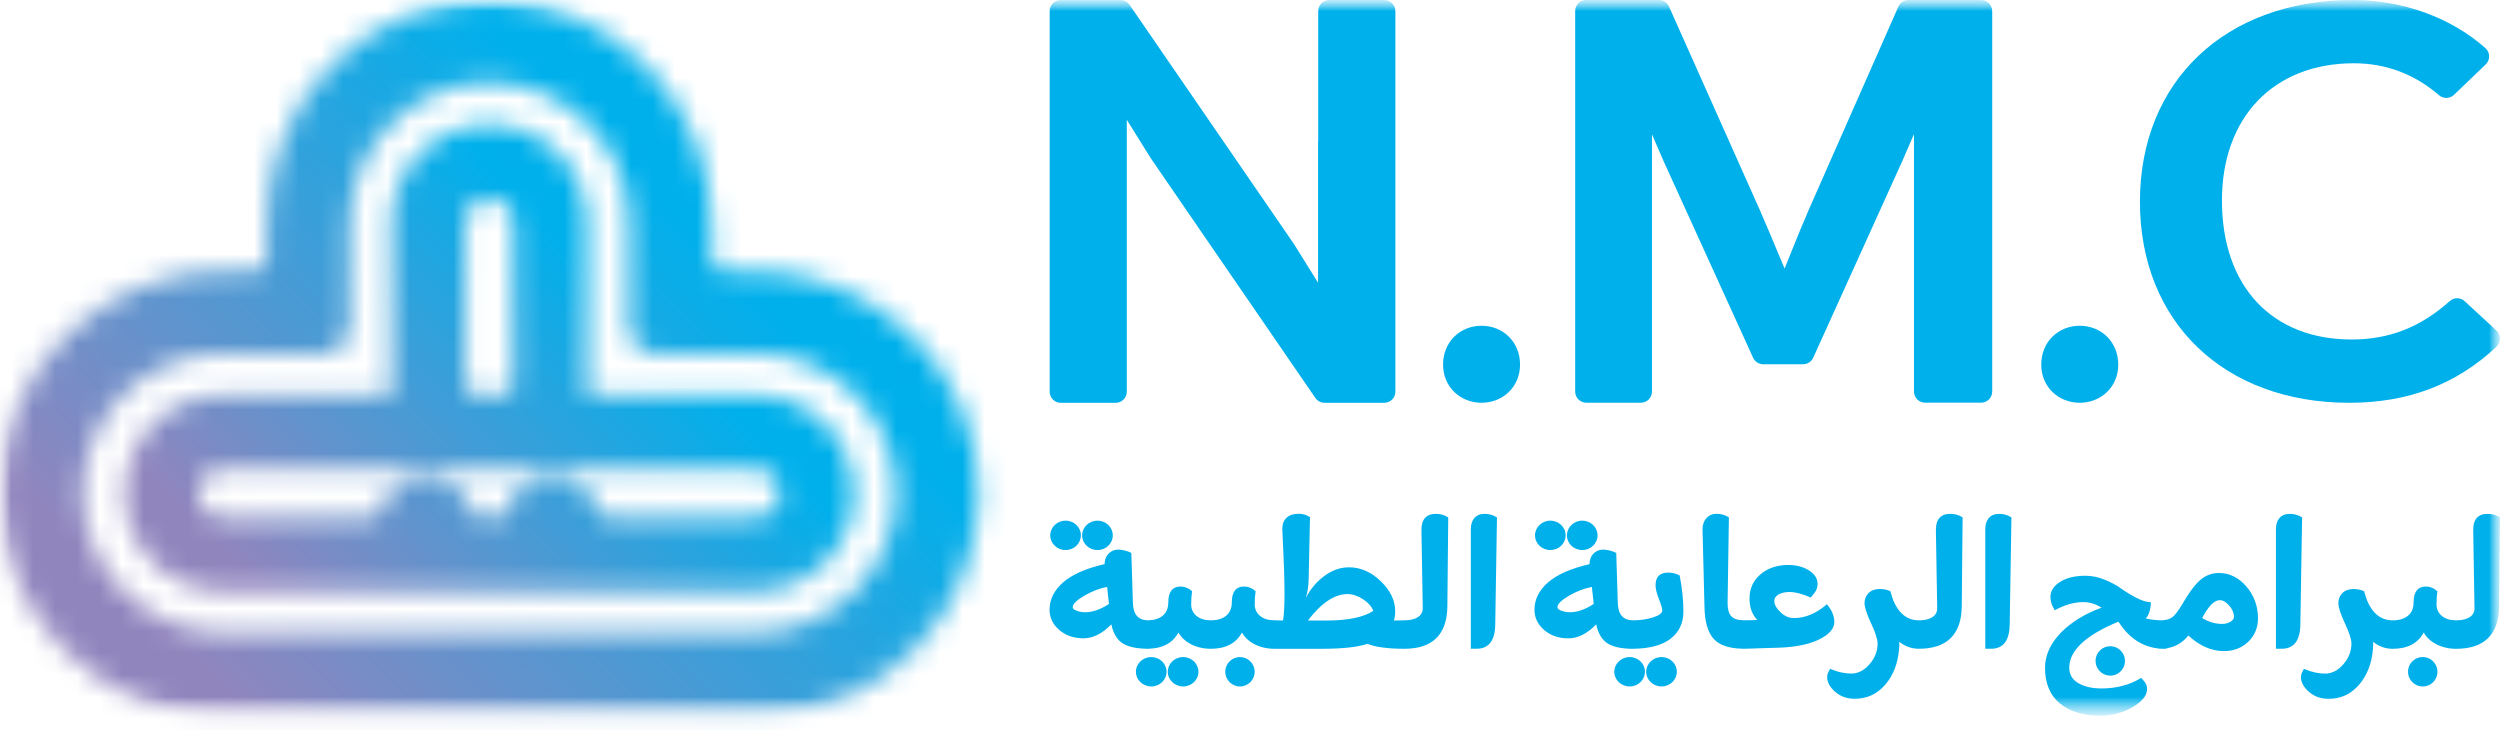 <svg width="113" height="33" viewBox="0 0 113 33" fill="none" xmlns="http://www.w3.org/2000/svg">
<g id="Group">
<g id="Group_2">
<g id="Clip path group">
<mask id="mask0_422_211" style="mask-type:luminance" maskUnits="userSpaceOnUse" x="0" y="0" width="113" height="33">
<g id="SVGID_2_">
<path id="Vector" d="M113 0H0V32.344H113V0Z" fill="white"/>
</g>
</mask>
<g mask="url(#mask0_422_211)">
<g id="Group_3">
<g id="Clip path group_2">
<mask id="mask1_422_211" style="mask-type:luminance" maskUnits="userSpaceOnUse" x="-1" y="0" width="46" height="33">
<g id="SVGID_4_">
<path id="Vector_2" d="M3.741 22.401C3.682 18.863 6.53 15.977 10.053 15.977H12.06H13.991H14.637C15.277 15.977 15.798 15.458 15.798 14.816V14.041V12.239V10.158C15.798 6.696 18.544 3.798 22.006 3.739C25.544 3.68 28.43 6.53 28.43 10.053V12.239V14.041V14.816C28.43 15.456 28.949 15.977 29.591 15.977H30.239H32.169H34.178C37.701 15.977 40.551 18.863 40.492 22.401C40.435 25.863 37.537 28.608 34.073 28.608H32.169H28.432H26.544H26.356H23.199H21.032H17.875H17.687H15.8H12.062H10.16C6.696 28.607 3.798 25.863 3.741 22.401ZM12.062 10.053V11.697C12.062 11.997 11.82 12.239 11.52 12.239H10.18C4.635 12.239 0.041 16.674 -0 22.219C-0.039 27.806 4.476 32.346 10.053 32.346H34.176C39.752 32.346 44.269 27.806 44.23 22.219C44.19 16.674 39.595 12.239 34.05 12.239H32.709C32.41 12.239 32.167 11.997 32.167 11.697V10.18C32.167 4.636 27.734 0.043 22.191 0C22.165 0 22.139 0 22.114 0C16.562 0 12.062 4.5 12.062 10.053Z" fill="white"/>
</g>
</mask>
<g mask="url(#mask1_422_211)">
<path id="Vector_3" d="M-16.212 16.172L22.114 -22.155L60.442 16.172L22.114 54.5L-16.212 16.172Z" fill="url(#paint0_linear_422_211)"/>
</g>
</g>
</g>
</g>
</g>
<g id="Clip path group_3">
<mask id="mask2_422_211" style="mask-type:luminance" maskUnits="userSpaceOnUse" x="0" y="0" width="113" height="33">
<g id="SVGID_2__2">
<path id="Vector_4" d="M113 0H0V32.344H113V0Z" fill="white"/>
</g>
</mask>
<g mask="url(#mask2_422_211)">
<g id="Group_4">
<g id="Clip path group_4">
<mask id="mask3_422_211" style="mask-type:luminance" maskUnits="userSpaceOnUse" x="5" y="5" width="34" height="22">
<g id="SVGID_7_">
<path id="Vector_5" d="M8.975 22.364C8.934 21.734 9.433 21.21 10.054 21.21H12.061H14.349H15.798H16.276H17.688H20.048H21.032H23.198H24.182H26.543H27.952H28.43H29.879H32.168H34.176C34.799 21.21 35.296 21.734 35.255 22.364C35.218 22.939 34.714 23.375 34.137 23.375H32.168H29.881H28.43H27.952H27.531C27.297 23.375 27.096 23.222 27.017 23.001C26.914 22.71 26.75 22.448 26.541 22.23C26.146 21.818 25.591 21.562 24.978 21.562C24.68 21.562 24.396 21.623 24.138 21.731C23.756 21.891 23.429 22.16 23.196 22.499C23.09 22.654 23.002 22.823 22.938 23.005C22.861 23.224 22.658 23.375 22.425 23.375H21.802C21.569 23.375 21.366 23.224 21.289 23.005C21.225 22.823 21.139 22.654 21.03 22.499C20.798 22.16 20.471 21.891 20.089 21.731C19.831 21.621 19.546 21.562 19.249 21.562C18.635 21.562 18.08 21.819 17.686 22.23C17.478 22.448 17.314 22.71 17.211 23.001C17.133 23.222 16.931 23.375 16.697 23.375H16.276H15.798H14.348H12.061H10.091C9.515 23.375 9.012 22.939 8.975 22.364ZM21.032 17.322V16.276V15.976V14.348V12.239V10.091C21.032 9.515 21.466 9.011 22.042 8.973C22.672 8.93 23.2 9.431 23.2 10.053V12.239V14.348V15.976V16.276V17.322C23.2 17.622 22.957 17.864 22.658 17.864H21.574C21.274 17.864 21.032 17.622 21.032 17.322ZM17.688 10.053V12.239V14.559V15.751V15.976V17.864H15.8H15.787H14.559H12.062H10.055C7.611 17.864 5.627 19.847 5.627 22.292C5.627 24.738 7.611 26.721 10.055 26.721H12.062H14.557H15.8H17.688H19.081H21.032H23.198H25.149H26.543H28.43H29.673H32.168H34.176C36.622 26.721 38.605 24.738 38.605 22.292C38.605 19.847 36.622 17.864 34.176 17.864H32.168H29.671H28.443H28.43H26.543V15.976V15.751V14.559V12.239V10.053C26.543 7.608 24.56 5.625 22.114 5.625C19.668 5.625 17.688 7.608 17.688 10.053Z" fill="white"/>
</g>
</mask>
<g mask="url(#mask3_422_211)">
<path id="Vector_6" d="M-4.921 16.173L22.114 -10.864L49.151 16.173L22.114 43.21L-4.921 16.173Z" fill="url(#paint1_linear_422_211)"/>
</g>
</g>
</g>
</g>
</g>
<g id="Clip path group_5">
<mask id="mask4_422_211" style="mask-type:luminance" maskUnits="userSpaceOnUse" x="0" y="0" width="113" height="33">
<g id="SVGID_2__3">
<path id="Vector_7" d="M113 0H0V32.344H113V0Z" fill="white"/>
</g>
</mask>
<g mask="url(#mask4_422_211)">
<g id="Group_5">
<g id="Clip path group_6">
<mask id="mask5_422_211" style="mask-type:luminance" maskUnits="userSpaceOnUse" x="0" y="0" width="113" height="33">
<g id="SVGID_10_">
<path id="Vector_8" d="M113 0H0V32.344H113V0Z" fill="white"/>
</g>
</mask>
<g mask="url(#mask5_422_211)">
<path id="Vector_9" d="M65.226 16.483C65.226 15.438 66.01 14.724 66.966 14.724C67.922 14.724 68.706 15.438 68.706 16.483C68.706 17.493 67.922 18.205 66.966 18.205C66.01 18.205 65.226 17.493 65.226 16.483Z" fill="#00B0EB"/>
</g>
</g>
<g id="Clip path group_7">
<mask id="mask6_422_211" style="mask-type:luminance" maskUnits="userSpaceOnUse" x="0" y="0" width="113" height="33">
<g id="SVGID_10__2">
<path id="Vector_10" d="M113 0H0V32.344H113V0Z" fill="white"/>
</g>
</mask>
<g mask="url(#mask6_422_211)">
<path id="Vector_11" d="M92.264 16.483C92.264 15.438 93.049 14.724 94.005 14.724C94.961 14.724 95.745 15.438 95.745 16.483C95.745 17.493 94.961 18.205 94.005 18.205C93.047 18.206 92.264 17.493 92.264 16.483Z" fill="#00B0EB"/>
</g>
</g>
<g id="Clip path group_8">
<mask id="mask7_422_211" style="mask-type:luminance" maskUnits="userSpaceOnUse" x="0" y="0" width="113" height="33">
<g id="SVGID_10__3">
<path id="Vector_12" d="M113 0H0V32.344H113V0Z" fill="white"/>
</g>
</mask>
<g mask="url(#mask7_422_211)">
<path id="Vector_13" d="M112.838 14.939L111.404 13.614C111.212 13.437 110.922 13.434 110.728 13.609C109.403 14.793 107.995 15.345 106.296 15.345C102.68 15.345 100.432 12.937 100.432 9.061C100.432 5.294 102.773 2.86 106.397 2.86C107.838 2.86 109.133 3.346 110.245 4.304C110.441 4.474 110.733 4.466 110.921 4.286L112.355 2.911C112.455 2.814 112.512 2.678 112.509 2.539C112.506 2.398 112.445 2.266 112.34 2.174C110.783 0.792 108.599 0 106.352 0C100.594 0 96.725 3.664 96.725 9.119C96.725 14.556 100.528 18.206 106.186 18.206C108.845 18.206 111.021 17.378 112.838 15.675C112.939 15.58 112.997 15.446 112.997 15.309C113 15.168 112.941 15.034 112.838 14.939Z" fill="#00B0EB"/>
</g>
</g>
<g id="Clip path group_9">
<mask id="mask8_422_211" style="mask-type:luminance" maskUnits="userSpaceOnUse" x="0" y="0" width="113" height="33">
<g id="SVGID_10__4">
<path id="Vector_14" d="M113 0H0V32.344H113V0Z" fill="white"/>
</g>
</mask>
<g mask="url(#mask8_422_211)">
<path id="Vector_15" d="M62.567 0H60.085C59.809 0 59.583 0.226 59.583 0.503V6.391H59.576V12.778L58.489 11.033L51.057 0.219C50.964 0.083 50.808 0.002 50.643 0.002H47.946C47.67 0.002 47.444 0.228 47.444 0.504V17.705C47.444 17.982 47.67 18.208 47.946 18.208H50.428C50.705 18.208 50.931 17.982 50.931 17.705V5.414L52.023 7.164L59.455 17.989C59.548 18.125 59.704 18.206 59.869 18.206H62.569C62.846 18.206 63.072 17.98 63.072 17.704V0.503C63.07 0.224 62.844 0 62.567 0Z" fill="#00B0EB"/>
</g>
</g>
<g id="Clip path group_10">
<mask id="mask9_422_211" style="mask-type:luminance" maskUnits="userSpaceOnUse" x="0" y="0" width="113" height="33">
<g id="SVGID_10__5">
<path id="Vector_16" d="M113 0H0V32.344H113V0Z" fill="white"/>
</g>
</mask>
<g mask="url(#mask9_422_211)">
<path id="Vector_17" d="M89.543 -2.09755e-05H86.264C86.065 -2.09755e-05 85.885 0.118 85.806 0.3L81.751 9.492C81.476 10.122 81.219 10.762 80.968 11.384C80.872 11.623 80.77 11.879 80.664 12.139C80.588 11.962 80.515 11.786 80.441 11.607L80.377 11.457C80.122 10.846 79.832 10.155 79.541 9.487L75.438 0.295C75.358 0.115 75.178 -0.003 74.98 -0.003H71.701C71.424 -0.003 71.198 0.223 71.198 0.499V17.7C71.198 17.977 71.424 18.203 71.701 18.203H74.166C74.443 18.203 74.669 17.977 74.669 17.7V6.069L75.189 7.272L79.24 16.17C79.321 16.348 79.5 16.464 79.696 16.464H81.5C81.697 16.464 81.877 16.348 81.957 16.17L85.991 7.264L86.512 6.062V17.699C86.512 17.976 86.737 18.201 87.014 18.201H89.545C89.822 18.201 90.048 17.976 90.048 17.699V0.503C90.046 0.224 89.82 -2.09755e-05 89.543 -2.09755e-05Z" fill="#00B0EB"/>
</g>
</g>
<g id="Clip path group_11">
<mask id="mask10_422_211" style="mask-type:luminance" maskUnits="userSpaceOnUse" x="0" y="0" width="113" height="33">
<g id="SVGID_10__6">
<path id="Vector_18" d="M113 0H0V32.344H113V0Z" fill="white"/>
</g>
</mask>
<g mask="url(#mask10_422_211)">
<path id="Vector_19" d="M64.903 23.226C64.469 23.226 64.249 23.47 64.249 23.948L64.308 27.479V27.497C64.308 27.665 64.237 27.795 64.093 27.891C63.947 27.988 63.741 28.039 63.479 28.039C63.289 28.039 63.129 28.042 63.004 28.047C63.044 27.926 63.063 27.787 63.063 27.629C63.063 27.146 62.844 26.69 62.412 26.272C61.98 25.855 61.497 25.642 60.974 25.642C60.583 25.642 60.206 25.776 59.853 26.038C59.511 26.292 59.232 26.624 59.025 27.024C59.103 26.762 59.146 26.474 59.152 26.166L59.211 23.389V23.376L59.2 23.368C59.046 23.271 58.879 23.222 58.704 23.222C58.461 23.222 58.276 23.283 58.15 23.404C58.024 23.525 57.96 23.694 57.96 23.907L58.039 25.712C58.052 26.133 58.059 26.508 58.059 26.826C58.059 27.39 58.037 27.8 57.993 28.047C57.929 28.047 57.862 28.045 57.79 28.042C57.705 28.039 57.641 28.037 57.602 28.037C57.328 28.037 57.109 27.97 56.95 27.836C56.793 27.703 56.713 27.528 56.713 27.317C56.713 27.099 56.726 26.902 56.752 26.735L56.754 26.722L56.744 26.714C56.589 26.578 56.418 26.51 56.235 26.51C55.867 26.51 55.678 26.75 55.678 27.223C55.678 27.485 55.593 27.688 55.426 27.828C55.258 27.967 55.023 28.039 54.73 28.039C54.457 28.039 54.238 27.972 54.079 27.837C53.922 27.705 53.841 27.529 53.841 27.318C53.841 27.101 53.855 26.906 53.881 26.737L53.882 26.724L53.873 26.716C53.717 26.58 53.547 26.511 53.363 26.511C52.993 26.511 52.807 26.752 52.807 27.225C52.807 27.487 52.722 27.69 52.555 27.829C52.393 27.963 52.168 28.034 51.887 28.039C51.435 28.03 51.212 27.76 51.206 27.215L51.137 25.007V24.994L51.124 24.987C50.977 24.91 50.801 24.863 50.6 24.843H50.531C50.367 24.843 50.223 24.905 50.105 25.025C49.991 25.141 49.93 25.301 49.927 25.498C49.104 25.686 48.478 25.959 48.067 26.31C47.651 26.672 47.44 27.091 47.44 27.554C47.44 27.919 47.589 28.229 47.881 28.477C48.172 28.726 48.539 28.852 48.969 28.852C49.402 28.852 49.826 28.64 50.232 28.22C50.315 28.622 50.482 28.906 50.729 29.07C50.975 29.232 51.353 29.317 51.849 29.324L51.856 29.325H51.874H51.908C51.916 29.325 51.921 29.324 51.929 29.322C52.563 29.304 53.011 29.059 53.265 28.59C53.386 28.806 53.575 28.983 53.823 29.114C54.089 29.253 54.393 29.325 54.73 29.325C55.4 29.325 55.873 29.078 56.137 28.59C56.258 28.806 56.444 28.983 56.695 29.114C56.96 29.253 57.265 29.325 57.602 29.325H59.764C60.681 29.325 61.367 29.25 61.808 29.101C62.176 29.25 62.737 29.325 63.479 29.325C64.748 29.325 65.401 28.685 65.421 27.423L65.46 23.401V23.388L65.448 23.381C65.288 23.278 65.105 23.226 64.903 23.226ZM62.073 27.611C61.639 27.901 60.919 28.049 59.931 28.049H59.116C59.72 27.255 60.323 26.852 60.904 26.852C61.133 26.852 61.372 26.93 61.613 27.087C61.845 27.241 62.001 27.417 62.073 27.611ZM50.125 27.299C49.744 27.547 49.382 27.674 49.051 27.674C48.906 27.674 48.773 27.649 48.657 27.6C48.544 27.561 48.486 27.507 48.486 27.443C48.486 27.302 48.663 27.128 49.01 26.925C49.354 26.726 49.701 26.591 50.042 26.528L50.125 27.299Z" fill="#00B0EB"/>
</g>
</g>
<g id="Clip path group_12">
<mask id="mask11_422_211" style="mask-type:luminance" maskUnits="userSpaceOnUse" x="0" y="0" width="113" height="33">
<g id="SVGID_10__7">
<path id="Vector_20" d="M113 0H0V32.344H113V0Z" fill="white"/>
</g>
</mask>
<g mask="url(#mask11_422_211)">
<path id="Vector_21" d="M67.65 23.381C67.49 23.278 67.306 23.226 67.105 23.226C66.902 23.226 66.743 23.293 66.634 23.424C66.532 23.548 66.481 23.712 66.481 23.91V29.324H66.743C67.295 29.324 67.578 28.951 67.585 28.216L67.663 23.401V23.388L67.65 23.381Z" fill="#00B0EB"/>
</g>
</g>
<g id="Clip path group_13">
<mask id="mask12_422_211" style="mask-type:luminance" maskUnits="userSpaceOnUse" x="0" y="0" width="113" height="33">
<g id="SVGID_10__8">
<path id="Vector_22" d="M113 0H0V32.344H113V0Z" fill="white"/>
</g>
</mask>
<g mask="url(#mask12_422_211)">
<path id="Vector_23" d="M53.476 29.699C53.095 29.699 52.784 29.997 52.784 30.363C52.784 30.73 53.093 31.028 53.476 31.028C53.859 31.028 54.169 30.73 54.169 30.363C54.169 29.995 53.858 29.699 53.476 29.699Z" fill="#00B0EB"/>
</g>
</g>
<g id="Clip path group_14">
<mask id="mask13_422_211" style="mask-type:luminance" maskUnits="userSpaceOnUse" x="0" y="0" width="113" height="33">
<g id="SVGID_10__9">
<path id="Vector_24" d="M113 0H0V32.344H113V0Z" fill="white"/>
</g>
</mask>
<g mask="url(#mask13_422_211)">
<path id="Vector_25" d="M56.047 29.699C55.68 29.699 55.382 29.997 55.382 30.363C55.382 30.73 55.68 31.028 56.047 31.028C56.413 31.028 56.711 30.73 56.711 30.363C56.711 29.995 56.413 29.699 56.047 29.699Z" fill="#00B0EB"/>
</g>
</g>
<g id="Clip path group_15">
<mask id="mask14_422_211" style="mask-type:luminance" maskUnits="userSpaceOnUse" x="0" y="0" width="113" height="33">
<g id="SVGID_10__10">
<path id="Vector_26" d="M113 0H0V32.344H113V0Z" fill="white"/>
</g>
</mask>
<g mask="url(#mask14_422_211)">
<path id="Vector_27" d="M52.036 29.699C51.654 29.699 51.343 29.997 51.343 30.363C51.343 30.73 51.653 31.028 52.036 31.028C52.419 31.028 52.728 30.73 52.728 30.363C52.727 29.995 52.417 29.699 52.036 29.699Z" fill="#00B0EB"/>
</g>
</g>
<g id="Clip path group_16">
<mask id="mask15_422_211" style="mask-type:luminance" maskUnits="userSpaceOnUse" x="0" y="0" width="113" height="33">
<g id="SVGID_10__11">
<path id="Vector_28" d="M113 0H0V32.344H113V0Z" fill="white"/>
</g>
</mask>
<g mask="url(#mask15_422_211)">
<path id="Vector_29" d="M49.606 23.534C49.225 23.534 48.913 23.831 48.913 24.198C48.913 24.565 49.223 24.863 49.606 24.863C49.989 24.863 50.298 24.565 50.298 24.198C50.298 23.831 49.987 23.534 49.606 23.534Z" fill="#00B0EB"/>
</g>
</g>
<g id="Clip path group_17">
<mask id="mask16_422_211" style="mask-type:luminance" maskUnits="userSpaceOnUse" x="0" y="0" width="113" height="33">
<g id="SVGID_10__12">
<path id="Vector_30" d="M113 0H0V32.344H113V0Z" fill="white"/>
</g>
</mask>
<g mask="url(#mask16_422_211)">
<path id="Vector_31" d="M48.164 23.534C47.782 23.534 47.471 23.831 47.471 24.198C47.471 24.565 47.781 24.863 48.164 24.863C48.545 24.863 48.856 24.565 48.856 24.198C48.856 23.831 48.547 23.534 48.164 23.534Z" fill="#00B0EB"/>
</g>
</g>
<g id="Clip path group_18">
<mask id="mask17_422_211" style="mask-type:luminance" maskUnits="userSpaceOnUse" x="0" y="0" width="113" height="33">
<g id="SVGID_10__13">
<path id="Vector_32" d="M113 0H0V32.344H113V0Z" fill="white"/>
</g>
</mask>
<g mask="url(#mask17_422_211)">
<path id="Vector_33" d="M100.293 25.899C99.974 25.899 99.686 26.009 99.44 26.227C99.196 26.441 98.927 26.806 98.639 27.309C98.451 27.625 98.292 27.829 98.165 27.915C98.053 27.988 97.899 28.031 97.708 28.039C97.412 28.032 97.169 28.001 96.989 27.952C97.125 27.811 97.204 27.576 97.222 27.248L97.223 27.224L97.199 27.222C97.007 27.209 96.786 27.139 96.546 27.012C96.302 26.885 96.077 26.747 95.879 26.605C95.679 26.459 95.429 26.325 95.138 26.205C94.843 26.084 94.552 26.024 94.268 26.024C93.793 26.024 93.407 26.115 93.119 26.297C92.828 26.48 92.68 26.711 92.68 26.983C92.68 27.124 92.711 27.261 92.772 27.391L92.872 27.584L92.895 27.571C93.334 27.335 93.762 27.215 94.17 27.215C94.45 27.215 94.727 27.3 94.99 27.468C94.232 27.743 93.613 28.124 93.15 28.599C92.675 29.091 92.435 29.624 92.435 30.182C92.435 30.891 92.662 31.434 93.112 31.799C93.561 32.163 94.168 32.348 94.918 32.348C95.458 32.348 95.951 32.22 96.387 31.966C96.825 31.711 97.048 31.434 97.048 31.143V31.133C97.048 31.022 97.014 30.919 96.943 30.825L96.781 30.639L96.763 30.65C96.259 30.961 95.661 31.118 94.989 31.118C94.563 31.118 94.208 31.036 93.936 30.876C93.667 30.719 93.53 30.483 93.53 30.18C93.53 29.406 94.278 28.705 95.755 28.098C96.207 28.817 96.809 29.226 97.547 29.309C97.59 29.327 97.644 29.327 97.693 29.324C97.703 29.324 97.711 29.322 97.719 29.322C97.762 29.324 97.806 29.326 97.849 29.326C97.896 29.326 97.937 29.316 97.975 29.294C98.353 29.226 98.667 29.034 98.913 28.725C99.42 29.193 99.962 29.43 100.522 29.43C100.959 29.43 101.329 29.288 101.621 29.008C101.912 28.728 102.061 28.37 102.061 27.944C102.061 27.4 101.886 26.919 101.539 26.513C101.188 26.105 100.771 25.899 100.293 25.899ZM100.976 27.877C100.976 27.964 100.925 28.037 100.82 28.101C100.714 28.167 100.586 28.201 100.44 28.201C100.126 28.201 99.823 28.111 99.54 27.934C99.818 27.399 100.085 27.127 100.332 27.127C100.475 27.127 100.617 27.209 100.759 27.373C100.903 27.538 100.976 27.706 100.976 27.877Z" fill="#00B0EB"/>
</g>
</g>
<g id="Clip path group_19">
<mask id="mask18_422_211" style="mask-type:luminance" maskUnits="userSpaceOnUse" x="0" y="0" width="113" height="33">
<g id="SVGID_10__14">
<path id="Vector_34" d="M113 0H0V32.344H113V0Z" fill="white"/>
</g>
</mask>
<g mask="url(#mask18_422_211)">
<path id="Vector_35" d="M103.496 23.226C103.292 23.226 103.133 23.293 103.025 23.424C102.924 23.548 102.873 23.712 102.873 23.91V29.324H103.135C103.686 29.324 103.97 28.951 103.976 28.216L104.055 23.401V23.388L104.043 23.38C103.881 23.278 103.698 23.226 103.496 23.226Z" fill="#00B0EB"/>
</g>
</g>
<g id="Clip path group_20">
<mask id="mask19_422_211" style="mask-type:luminance" maskUnits="userSpaceOnUse" x="0" y="0" width="113" height="33">
<g id="SVGID_10__15">
<path id="Vector_36" d="M113 0H0V32.344H113V0Z" fill="white"/>
</g>
</mask>
<g mask="url(#mask19_422_211)">
<path id="Vector_37" d="M109.613 29.707C109.164 29.638 108.783 30.02 108.851 30.468C108.894 30.748 109.123 30.977 109.403 31.02C109.852 31.089 110.233 30.707 110.164 30.259C110.122 29.977 109.893 29.75 109.613 29.707Z" fill="#00B0EB"/>
</g>
</g>
<g id="Clip path group_21">
<mask id="mask20_422_211" style="mask-type:luminance" maskUnits="userSpaceOnUse" x="0" y="0" width="113" height="33">
<g id="SVGID_10__16">
<path id="Vector_38" d="M113 0H0V32.344H113V0Z" fill="white"/>
</g>
</mask>
<g mask="url(#mask20_422_211)">
<path id="Vector_39" d="M95.489 29.218C95.041 29.149 94.659 29.53 94.728 29.979C94.771 30.259 95 30.486 95.28 30.53C95.728 30.599 96.11 30.218 96.041 29.769C95.997 29.489 95.769 29.262 95.489 29.218Z" fill="#00B0EB"/>
</g>
</g>
<g id="Clip path group_22">
<mask id="mask21_422_211" style="mask-type:luminance" maskUnits="userSpaceOnUse" x="0" y="0" width="113" height="33">
<g id="SVGID_10__17">
<path id="Vector_40" d="M113 0H0V32.344H113V0Z" fill="white"/>
</g>
</mask>
<g mask="url(#mask21_422_211)">
<path id="Vector_41" d="M112.989 23.381C112.828 23.278 112.645 23.226 112.443 23.226C112.01 23.226 111.789 23.468 111.789 23.948L111.847 27.479V27.499C111.847 27.667 111.777 27.797 111.633 27.893C111.487 27.99 111.281 28.039 111.019 28.039C110.746 28.039 110.526 27.972 110.368 27.837C110.21 27.705 110.13 27.53 110.13 27.319C110.13 27.101 110.143 26.904 110.169 26.737L110.171 26.724L110.161 26.716C110.006 26.58 109.835 26.511 109.652 26.511C109.284 26.511 109.095 26.752 109.095 27.225C109.095 27.487 109.01 27.69 108.843 27.829C108.675 27.97 108.441 28.04 108.148 28.04C107.63 28.04 107.242 27.738 106.992 27.142C106.939 26.999 106.897 26.863 106.864 26.737L106.861 26.726L106.849 26.721C106.715 26.657 106.556 26.624 106.376 26.624C106.167 26.624 106 26.685 105.877 26.806C105.754 26.927 105.694 27.079 105.694 27.263C105.694 27.448 105.793 27.756 105.992 28.178C106.186 28.594 106.285 28.902 106.285 29.093C106.285 29.432 106.16 29.745 105.918 30.026C105.676 30.306 105.397 30.447 105.093 30.447C104.796 30.447 104.482 30.378 104.16 30.241L104.137 30.231L104.066 30.365C104.025 30.444 104.004 30.524 104.004 30.602C104.004 30.842 104.128 31.067 104.371 31.277C104.613 31.485 104.908 31.59 105.248 31.59C105.797 31.59 106.262 31.375 106.628 30.953C106.993 30.532 107.205 29.984 107.259 29.322C107.265 29.259 107.268 29.198 107.268 29.141C107.268 29.096 107.267 29.054 107.264 29.01C107.524 29.219 107.822 29.326 108.148 29.326C108.817 29.326 109.289 29.078 109.552 28.59C109.673 28.807 109.862 28.983 110.11 29.114C110.376 29.254 110.68 29.326 111.017 29.326C112.286 29.326 112.939 28.686 112.959 27.423L112.998 23.401V23.388L112.989 23.381Z" fill="#00B0EB"/>
</g>
</g>
<g id="Clip path group_23">
<mask id="mask22_422_211" style="mask-type:luminance" maskUnits="userSpaceOnUse" x="0" y="0" width="113" height="33">
<g id="SVGID_10__18">
<path id="Vector_42" d="M113 0H0V32.344H113V0Z" fill="white"/>
</g>
</mask>
<g mask="url(#mask22_422_211)">
<path id="Vector_43" d="M73.772 29.326H73.796H73.822C73.827 29.326 73.83 29.324 73.832 29.324C74.554 29.316 75.114 29.167 75.495 28.882C75.89 28.586 76.09 28.168 76.09 27.641C76.09 27.138 76.034 26.593 75.923 26.023L75.921 26.012L75.911 26.007C75.757 25.924 75.587 25.881 75.407 25.881C75.025 25.881 74.831 26.073 74.831 26.452C74.831 26.613 74.883 26.824 74.985 27.084C75.085 27.338 75.135 27.507 75.135 27.585C75.135 27.711 74.996 27.819 74.721 27.906C74.449 27.993 74.141 28.037 73.811 28.04C73.354 28.034 73.13 27.765 73.123 27.215L73.055 25.007V24.994L73.041 24.987C72.894 24.91 72.719 24.863 72.517 24.843H72.449C72.285 24.843 72.141 24.905 72.023 25.025C71.909 25.141 71.848 25.302 71.845 25.5C71.021 25.688 70.396 25.961 69.985 26.312C69.569 26.673 69.358 27.093 69.358 27.556C69.358 27.921 69.507 28.23 69.798 28.479C70.09 28.728 70.456 28.854 70.887 28.854C71.319 28.854 71.743 28.641 72.149 28.222C72.233 28.623 72.4 28.908 72.647 29.072C72.891 29.234 73.267 29.319 73.767 29.326H73.772ZM72.036 27.299C71.653 27.548 71.293 27.674 70.962 27.674C70.817 27.674 70.684 27.649 70.568 27.6C70.455 27.561 70.397 27.507 70.397 27.443C70.397 27.302 70.574 27.128 70.921 26.925C71.265 26.726 71.612 26.592 71.953 26.528L72.036 27.299Z" fill="#00B0EB"/>
</g>
</g>
<g id="Clip path group_24">
<mask id="mask23_422_211" style="mask-type:luminance" maskUnits="userSpaceOnUse" x="0" y="0" width="113" height="33">
<g id="SVGID_10__19">
<path id="Vector_44" d="M113 0H0V32.344H113V0Z" fill="white"/>
</g>
</mask>
<g mask="url(#mask23_422_211)">
<path id="Vector_45" d="M82.573 27.312L82.553 27.33C82.088 27.733 81.592 27.937 81.076 27.937C80.862 27.937 80.659 27.847 80.476 27.67C80.291 27.494 80.199 27.322 80.199 27.16C80.199 27.042 80.26 26.948 80.384 26.873C80.51 26.798 80.68 26.759 80.891 26.759C81.148 26.759 81.463 26.84 81.825 27.001L81.843 27.009L82.003 26.814C82.105 26.685 82.155 26.542 82.155 26.393C82.155 26.153 82.024 25.948 81.766 25.783C81.51 25.621 81.196 25.537 80.832 25.537C80.323 25.537 79.899 25.68 79.572 25.96C79.243 26.24 79.078 26.611 79.078 27.063C79.078 27.456 79.197 27.78 79.431 28.024C79.312 28.032 79.117 28.037 78.835 28.037C78.563 28.037 78.369 27.977 78.257 27.857C78.144 27.736 78.087 27.536 78.087 27.261L78.146 23.399V23.386L78.135 23.38C77.974 23.276 77.791 23.224 77.589 23.224C77.399 23.224 77.244 23.291 77.128 23.421C77.013 23.55 76.954 23.72 76.954 23.928L77.043 27.451C77.056 28.108 77.196 28.589 77.462 28.882C77.714 29.16 78.149 29.309 78.753 29.322C78.757 29.322 78.761 29.324 78.768 29.324H78.84C78.935 29.322 79.048 29.319 79.182 29.314C79.344 29.308 79.551 29.301 79.791 29.294C80.034 29.288 80.237 29.281 80.4 29.276C81.153 29.252 81.766 29.126 82.219 28.905C82.679 28.68 82.912 28.414 82.912 28.109C82.912 27.854 82.803 27.59 82.592 27.33L82.573 27.312Z" fill="#00B0EB"/>
</g>
</g>
<g id="Clip path group_25">
<mask id="mask24_422_211" style="mask-type:luminance" maskUnits="userSpaceOnUse" x="0" y="0" width="113" height="33">
<g id="SVGID_10__20">
<path id="Vector_46" d="M113 0H0V32.344H113V0Z" fill="white"/>
</g>
</mask>
<g mask="url(#mask24_422_211)">
<path id="Vector_47" d="M88.157 23.226C87.723 23.226 87.502 23.468 87.502 23.948L87.561 27.479V27.499C87.561 27.667 87.491 27.797 87.347 27.893C87.201 27.99 86.995 28.039 86.733 28.039C86.215 28.039 85.827 27.736 85.577 27.14C85.525 26.996 85.482 26.86 85.449 26.736L85.446 26.724L85.434 26.719C85.3 26.655 85.141 26.623 84.961 26.623C84.752 26.623 84.585 26.683 84.462 26.804C84.339 26.926 84.277 27.078 84.277 27.261C84.277 27.446 84.377 27.754 84.575 28.176C84.77 28.592 84.868 28.9 84.868 29.091C84.868 29.43 84.745 29.743 84.501 30.025C84.259 30.305 83.981 30.445 83.676 30.445C83.38 30.445 83.066 30.377 82.743 30.239L82.72 30.229L82.65 30.363C82.609 30.442 82.588 30.522 82.588 30.601C82.588 30.84 82.712 31.066 82.954 31.275C83.197 31.483 83.491 31.588 83.83 31.588C84.379 31.588 84.843 31.374 85.21 30.951C85.575 30.53 85.788 29.982 85.84 29.321C85.847 29.257 85.85 29.196 85.85 29.139C85.85 29.095 85.849 29.052 85.845 29.008C86.106 29.218 86.404 29.324 86.729 29.324C87.998 29.324 88.651 28.684 88.671 27.422L88.71 23.399V23.386L88.699 23.38C88.542 23.278 88.358 23.226 88.157 23.226Z" fill="#00B0EB"/>
</g>
</g>
<g id="Clip path group_26">
<mask id="mask25_422_211" style="mask-type:luminance" maskUnits="userSpaceOnUse" x="0" y="0" width="113" height="33">
<g id="SVGID_10__21">
<path id="Vector_48" d="M113 0H0V32.344H113V0Z" fill="white"/>
</g>
</mask>
<g mask="url(#mask25_422_211)">
<path id="Vector_49" d="M90.904 23.381C90.743 23.278 90.56 23.226 90.359 23.226C90.154 23.226 89.997 23.293 89.887 23.424C89.786 23.548 89.735 23.712 89.735 23.91V29.324H89.997C90.549 29.324 90.832 28.951 90.838 28.216L90.917 23.401V23.388L90.904 23.381Z" fill="#00B0EB"/>
</g>
</g>
<g id="Clip path group_27">
<mask id="mask26_422_211" style="mask-type:luminance" maskUnits="userSpaceOnUse" x="0" y="0" width="113" height="33">
<g id="SVGID_10__22">
<path id="Vector_50" d="M113 0H0V32.344H113V0Z" fill="white"/>
</g>
</mask>
<g mask="url(#mask26_422_211)">
<path id="Vector_51" d="M75.101 29.699C74.719 29.699 74.408 29.997 74.408 30.363C74.408 30.73 74.718 31.028 75.101 31.028C75.482 31.028 75.793 30.73 75.793 30.363C75.793 29.995 75.482 29.699 75.101 29.699Z" fill="#00B0EB"/>
</g>
</g>
<g id="Clip path group_28">
<mask id="mask27_422_211" style="mask-type:luminance" maskUnits="userSpaceOnUse" x="0" y="0" width="113" height="33">
<g id="SVGID_10__23">
<path id="Vector_52" d="M113 0H0V32.344H113V0Z" fill="white"/>
</g>
</mask>
<g mask="url(#mask27_422_211)">
<path id="Vector_53" d="M73.659 29.699C73.277 29.699 72.966 29.997 72.966 30.363C72.966 30.73 73.275 31.028 73.659 31.028C74.042 31.028 74.351 30.73 74.351 30.363C74.351 29.995 74.042 29.699 73.659 29.699Z" fill="#00B0EB"/>
</g>
</g>
<g id="Clip path group_29">
<mask id="mask28_422_211" style="mask-type:luminance" maskUnits="userSpaceOnUse" x="0" y="0" width="113" height="33">
<g id="SVGID_10__24">
<path id="Vector_54" d="M113 0H0V32.344H113V0Z" fill="white"/>
</g>
</mask>
<g mask="url(#mask28_422_211)">
<path id="Vector_55" d="M71.517 23.534C71.136 23.534 70.825 23.831 70.825 24.198C70.825 24.565 71.134 24.863 71.517 24.863C71.9 24.863 72.21 24.565 72.21 24.198C72.21 23.831 71.899 23.534 71.517 23.534Z" fill="#00B0EB"/>
</g>
</g>
<g id="Clip path group_30">
<mask id="mask29_422_211" style="mask-type:luminance" maskUnits="userSpaceOnUse" x="0" y="0" width="113" height="33">
<g id="SVGID_10__25">
<path id="Vector_56" d="M113 0H0V32.344H113V0Z" fill="white"/>
</g>
</mask>
<g mask="url(#mask29_422_211)">
<path id="Vector_57" d="M70.075 23.534C69.694 23.534 69.382 23.831 69.382 24.198C69.382 24.565 69.692 24.863 70.075 24.863C70.458 24.863 70.767 24.565 70.767 24.198C70.767 23.831 70.458 23.534 70.075 23.534Z" fill="#00B0EB"/>
</g>
</g>
</g>
</g>
</g>
</g>
</g>
<defs>
<linearGradient id="paint0_linear_422_211" x1="5.913" y1="32.37" x2="32.258" y2="6.025" gradientUnits="userSpaceOnUse">
<stop stop-color="#9185BE"/>
<stop offset="0.1" stop-color="#9185BE"/>
<stop offset="0.9" stop-color="#00B0EB"/>
<stop offset="1" stop-color="#00B0EB"/>
</linearGradient>
<linearGradient id="paint1_linear_422_211" x1="9.893" y1="28.395" x2="28.305" y2="9.983" gradientUnits="userSpaceOnUse">
<stop stop-color="#9185BE"/>
<stop offset="0.1" stop-color="#9185BE"/>
<stop offset="0.9" stop-color="#00B0EB"/>
<stop offset="1" stop-color="#00B0EB"/>
</linearGradient>
</defs>
</svg>
